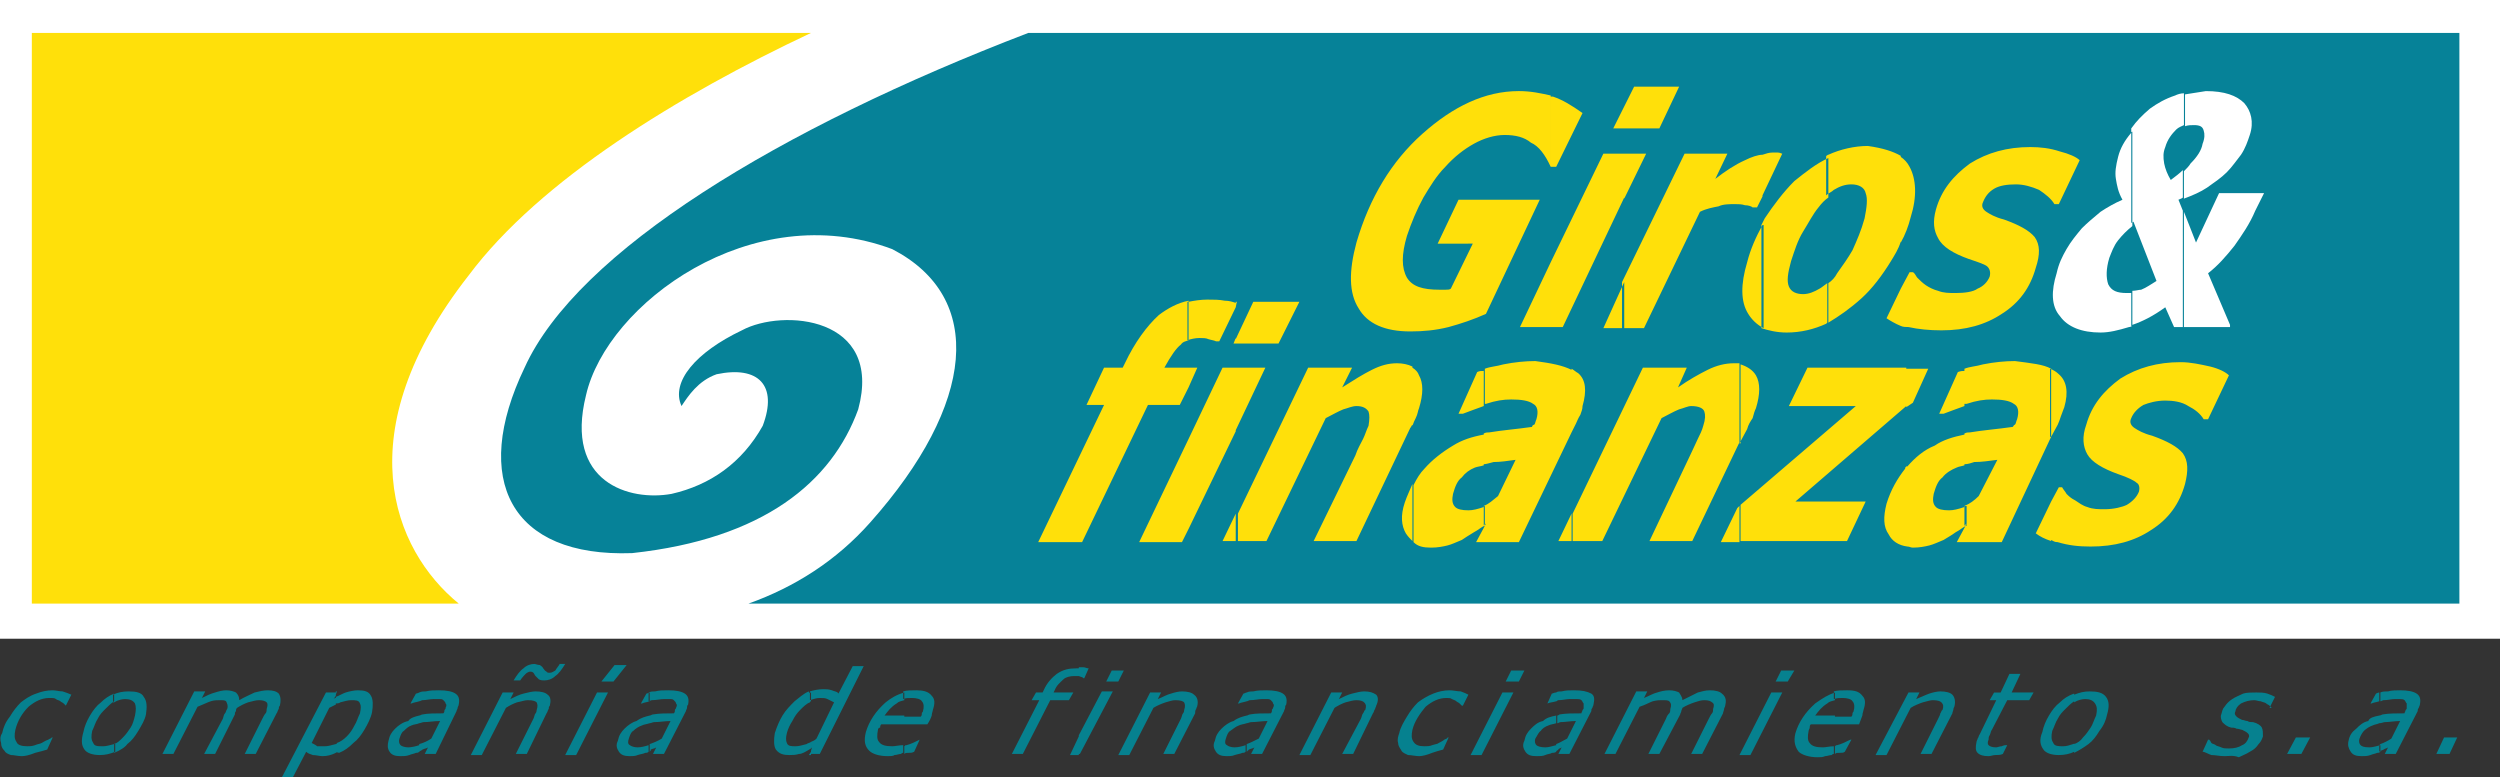 <?xml version="1.0" encoding="utf-8"?>
<!-- Generator: Adobe Illustrator 26.0.1, SVG Export Plug-In . SVG Version: 6.00 Build 0)  -->
<svg version="1.1" id="Capa_1" xmlns="http://www.w3.org/2000/svg" xmlns:xlink="http://www.w3.org/1999/xlink" x="0px" y="0px"
	 viewBox="0 0 227.8 70.8" style="enable-background:new 0 0 227.8 70.8;" xml:space="preserve">
<rect x="0" y="0" width="227.8" height="70.8" fill="#333333" stroke="none"/>
<style type="text/css">
	.st0{fill-rule:evenodd;clip-rule:evenodd;fill:#FFFFFF;}
	.st1{fill-rule:evenodd;clip-rule:evenodd;fill:#068298;}
	.st2{fill-rule:evenodd;clip-rule:evenodd;fill:#FFE00A;}
	.st3{fill-rule:evenodd;clip-rule:evenodd;fill:#06818F;}
</style>
<g>
	<rect class="st0" width="227.8" height="58.2"/>
	<path class="st1" d="M93.7,3h130.4v52H68.2c4.2-1.5,8-3.9,11.1-7.4c9.6-10.8,10.5-20.5,2-24.9c-12.8-4.8-26,5-27.9,13.3
		c-2,8,4,9.7,7.8,9c3.5-0.8,6.4-2.8,8.3-6.2c1.4-3.7-0.4-5.5-4.2-4.7c-1.7,0.6-2.6,2-3.2,2.9c-1-2.2,1.3-4.9,5.5-6.9
		c3.7-2,12.9-1.3,10.6,7.2c-2.4,6.6-8.6,11.8-20.6,13.1c-11.1,0.4-14.7-6.7-9.8-16.9C52.6,22.9,71,11.7,93.7,3"/>
	<path class="st2" d="M173.2,29.7v-3.4l0.8-1.5h0.3c0.2,0.1,0.3,0.4,0.4,0.5c0.2,0.2,0.5,0.5,0.8,0.7c0.3,0.2,0.7,0.4,1.1,0.5
		c0.5,0.2,1,0.2,1.6,0.2c0.8,0,1.6-0.1,2-0.4c0.5-0.2,0.9-0.6,1.1-1.1c0.1-0.4,0-0.7-0.2-0.9c-0.2-0.2-0.8-0.4-1.7-0.7
		c-1.4-0.5-2.4-1.1-2.8-1.9c-0.4-0.7-0.5-1.5-0.2-2.6c0.5-1.8,1.6-3.1,3.1-4.2c1.6-1,3.4-1.5,5.5-1.5c0.9,0,1.8,0.1,2.7,0.4
		c0.8,0.2,1.5,0.5,1.8,0.8l-1.9,4h-0.4c-0.3-0.5-0.8-0.9-1.4-1.3c-0.7-0.3-1.4-0.5-2.1-0.5c-0.8,0-1.5,0.1-2,0.4
		c-0.5,0.3-0.8,0.7-1,1.2c-0.2,0.4,0,0.7,0.3,0.9c0.3,0.2,0.8,0.5,1.6,0.7c1.4,0.5,2.3,1,2.8,1.6c0.5,0.7,0.5,1.6,0.1,2.8
		c-0.5,1.8-1.5,3.2-3.1,4.2c-1.5,1-3.3,1.5-5.5,1.5c-1.1,0-2.1-0.1-3-0.3C173.7,29.8,173.4,29.8,173.2,29.7 M173.2,22.1
		c0.4-0.7,0.7-1.5,0.9-2.3c0.6-1.9,0.5-3.5-0.1-4.6c-0.2-0.4-0.5-0.7-0.8-0.9V22.1z M173.2,14.2v7.8c-0.2,0.7-0.6,1.3-0.9,1.8
		c-0.8,1.3-1.7,2.5-2.7,3.4c-1,0.9-2,1.6-3,2.2v-3.6c0.3-0.2,0.6-0.5,0.8-0.9c0.5-0.7,1-1.4,1.4-2.1c0.4-0.9,0.8-1.8,1.1-2.9
		c0.2-1,0.3-1.8,0.1-2.3c-0.1-0.5-0.6-0.8-1.3-0.8c-0.6,0-1.1,0.2-1.6,0.5c-0.2,0.2-0.5,0.3-0.7,0.5v-3.6c0.1,0,0.1-0.1,0.2-0.1
		c1.1-0.5,2.4-0.8,3.6-0.8C171.6,13.5,172.5,13.8,173.2,14.2 M173.2,26.3l-1.3,2.7c0.3,0.2,0.8,0.5,1.3,0.7V26.3z M166.6,14.4V18
		c-0.3,0.2-0.6,0.5-0.9,0.9c-0.5,0.6-0.9,1.4-1.4,2.2c-0.5,0.8-0.8,1.8-1.1,2.7c-0.3,1.1-0.4,1.8-0.2,2.3c0.2,0.5,0.7,0.7,1.3,0.7
		c0.5,0,1-0.2,1.5-0.5c0.2-0.1,0.4-0.3,0.7-0.5v3.6c0,0-0.1,0.1-0.1,0.1c-1.1,0.5-2.3,0.8-3.6,0.8c-0.9,0-1.7-0.2-2.3-0.4v-9.4
		c0.1-0.2,0.2-0.4,0.3-0.6c0.8-1.2,1.7-2.4,2.7-3.4C164.5,15.7,165.5,14.9,166.6,14.4 M160.6,17.8l1.8-3.8c-0.1,0-0.2-0.1-0.4-0.1
		h-0.5c-0.3,0-0.6,0.1-0.9,0.2V17.8z M160.6,14.1v3.8l-0.5,1h-0.4c-0.1-0.1-0.4-0.2-0.7-0.2c-0.3-0.1-0.6-0.1-0.9-0.1
		c-0.5,0-1.1,0-1.5,0.2c-0.5,0.1-1.1,0.2-1.7,0.5l-5.1,10.6h-2v-4.2l5.7-11.7h3.9l-1.1,2.3c0.9-0.7,1.8-1.3,2.7-1.7
		C159.6,14.3,160.2,14.1,160.6,14.1 M160.6,20.5c-0.6,1.1-1.1,2.2-1.4,3.4c-0.6,2-0.6,3.6,0.1,4.7c0.3,0.5,0.8,1,1.4,1.3V20.5z
		 M148,18.1l2-4.1h-2V18.1z M148,11.7v-2l0.9-1.8h4.1l-1.8,3.8H148z M141.3,8.8h0.2c0.9,0.3,1.7,0.8,2.7,1.5l-2.4,4.9h-0.5V8.8z
		 M148,9.7v2H147L148,9.7z M148,14h-1.9l-4.8,9.9v5.9h1.1l5.6-11.8V14z M148,25.7v4.2h-1.9L148,25.7z M128.5,30.2
		c-2.3,0-3.9-0.7-4.7-2.1c-0.9-1.4-0.9-3.4-0.2-6c1.2-4.1,3.2-7.4,6-9.9c2.8-2.5,5.7-3.9,8.8-3.9c1.1,0,2,0.2,2.9,0.4v6.5
		c-0.5-1.1-1.1-1.9-1.8-2.2c-0.6-0.5-1.4-0.7-2.4-0.7c-0.9,0-1.9,0.3-2.8,0.8c-0.9,0.5-1.8,1.2-2.6,2.1c-0.8,0.8-1.4,1.8-2,2.8
		c-0.6,1.1-1.1,2.3-1.5,3.5c-0.5,1.7-0.5,2.9,0,3.8c0.5,0.8,1.4,1.1,3,1.1h0.5c0.2,0,0.4,0,0.5-0.1l2-4.1H131l1.9-4h7.4l-4.9,10.4
		c-1.1,0.5-2.3,0.9-3.4,1.2C130.8,30.1,129.7,30.2,128.5,30.2 M141.3,23.9l-2.8,5.9h2.8V23.9z"/>
	<path class="st0" d="M203.2,29.8h-4.2V19.3l1.1,2.8l2.1-4.5h4.1l-0.8,1.6c-0.5,1.2-1.2,2.2-1.9,3.2c-0.8,1-1.5,1.8-2.4,2.5l2,4.7
		L203.2,29.8z M199.1,8.6v2.9c0.3-0.1,0.5-0.1,0.8-0.1c0.5,0,0.8,0.1,0.9,0.5c0.1,0.3,0.1,0.7-0.1,1.2c-0.1,0.6-0.5,1.2-1.1,1.8
		c-0.1,0.2-0.4,0.5-0.6,0.7v2.5c0.8-0.3,1.5-0.6,2.1-1c0.7-0.5,1.3-0.9,1.8-1.4c0.5-0.5,0.9-1.1,1.3-1.6c0.4-0.6,0.6-1.2,0.8-1.8
		c0.4-1.2,0.1-2.2-0.5-2.9c-0.7-0.7-1.8-1.1-3.5-1.1C200.4,8.4,199.7,8.5,199.1,8.6 M199.1,29.8h-1l-0.8-1.8c-1.1,0.8-2.1,1.3-3,1.6
		v-3.1c0.3,0,0.6-0.1,0.8-0.1c0.5-0.2,0.9-0.5,1.4-0.8l-2.1-5.4c-0.1,0.1-0.2,0.1-0.2,0.1v-8.6c0.5-0.7,1-1.2,1.7-1.8
		c0.7-0.5,1.4-0.9,2.3-1.2c0.2-0.1,0.5-0.2,0.8-0.2v2.9c-0.2,0.1-0.5,0.2-0.7,0.4c-0.4,0.4-0.8,0.9-1,1.6c-0.2,0.5-0.2,0.9-0.1,1.5
		c0.1,0.5,0.3,1,0.6,1.5c0.4-0.3,0.8-0.6,1.1-0.9v2.5c-0.1,0.1-0.2,0.1-0.4,0.2l0.4,1V29.8z M194.3,29.7c-0.1,0-0.1,0.1-0.3,0.1
		c-1,0.3-1.8,0.5-2.6,0.5c-1.7,0-3-0.5-3.7-1.5c-0.8-0.9-0.8-2.3-0.3-3.9c0.2-0.9,0.5-1.5,0.9-2.2c0.4-0.7,0.9-1.3,1.4-1.9
		c0.5-0.5,1.1-1,1.7-1.5c0.6-0.4,1.3-0.8,2-1.1c-0.4-0.7-0.5-1.3-0.6-1.9c-0.1-0.6,0-1.2,0.2-2c0.2-0.8,0.6-1.5,1.2-2.2
		c0,0,0-0.1,0.1-0.1v8.6c-0.5,0.4-0.9,0.8-1.3,1.3c-0.4,0.5-0.6,1.1-0.8,1.6c-0.3,1-0.3,1.8-0.1,2.4c0.3,0.6,0.8,0.8,1.7,0.8h0.4
		V29.7z"/>
	<path class="st2" d="M186.9,49.2v-3.5l0.7-1.3h0.3c0.1,0.2,0.3,0.4,0.4,0.6c0.2,0.2,0.4,0.4,0.8,0.6c0.3,0.2,0.7,0.5,1.1,0.6
		c0.5,0.2,1,0.2,1.6,0.2c0.8,0,1.6-0.2,2-0.4c0.5-0.3,0.9-0.7,1.1-1.2c0.1-0.4,0-0.7-0.2-0.8c-0.2-0.2-0.8-0.5-1.7-0.8
		c-1.4-0.5-2.4-1.1-2.8-1.8c-0.4-0.7-0.5-1.6-0.1-2.7c0.5-1.8,1.6-3.1,3.1-4.2c1.6-1,3.4-1.5,5.5-1.5c0.9,0,1.8,0.2,2.7,0.4
		c0.8,0.2,1.4,0.5,1.7,0.8l-1.9,4h-0.4c-0.3-0.5-0.8-0.9-1.4-1.2c-0.6-0.4-1.4-0.5-2.1-0.5c-0.8,0-1.5,0.2-2,0.4
		c-0.5,0.3-0.9,0.7-1.1,1.2c-0.2,0.4,0,0.7,0.3,0.9c0.3,0.2,0.8,0.5,1.6,0.7c1.4,0.5,2.3,1,2.8,1.6c0.5,0.7,0.5,1.6,0.2,2.8
		c-0.5,1.8-1.5,3.2-3.1,4.2c-1.5,1-3.3,1.5-5.5,1.5c-1.1,0-2-0.1-3-0.4C187.2,49.4,187.1,49.3,186.9,49.2 M186.9,39.8l0.6-1.1
		c0.1-0.2,0.2-0.5,0.3-0.8c0.1-0.3,0.2-0.5,0.3-0.8c0.4-1.4,0.2-2.4-0.5-3c-0.2-0.2-0.5-0.4-0.8-0.5V39.8z M186.9,33.6v6.2l-4.5,9.6
		H179v-1.3l0.2-0.4c-0.1,0.1-0.1,0.1-0.2,0.2v-1.8c0.5-0.2,0.9-0.5,1.3-0.9l1.7-3.3c-0.8,0.1-1.4,0.2-2.1,0.2
		c-0.3,0.1-0.6,0.2-0.9,0.2v-2.8c0.2-0.1,0.3-0.1,0.5-0.1c1.2-0.2,2.5-0.3,3.9-0.5c0.1-0.1,0.1-0.2,0.2-0.2c0.1-0.1,0.1-0.3,0.2-0.5
		c0.2-0.7,0.1-1.2-0.3-1.4c-0.4-0.3-1.1-0.4-2-0.4c-0.7,0-1.4,0.1-2.3,0.4H179v-3.2c0.5-0.2,1-0.2,1.7-0.4c1-0.2,2-0.3,2.9-0.3
		C185.1,33.1,186.2,33.2,186.9,33.6 M186.9,45.7l-1.4,2.9c0.4,0.3,0.8,0.5,1.4,0.7V45.7z M179,33.8v3.2c-0.8,0.3-1.4,0.5-1.9,0.7
		h-0.4l1.7-3.8C178.7,33.8,178.8,33.8,179,33.8 M179,39.6v2.8c-0.3,0.1-0.5,0.1-0.7,0.2c-0.5,0.2-1,0.5-1.3,0.9
		c-0.4,0.3-0.6,0.8-0.8,1.5c-0.1,0.5-0.1,0.9,0.2,1.2c0.2,0.2,0.6,0.3,1.2,0.3c0.4,0,0.8-0.1,1.4-0.3c0-0.1,0.1-0.1,0.2-0.1v1.8
		c-0.3,0.1-0.6,0.4-1,0.6c-0.4,0.3-0.8,0.5-1.1,0.7c-0.5,0.2-0.9,0.4-1.3,0.5c-0.4,0.1-0.9,0.2-1.5,0.2c-0.2,0-0.3-0.1-0.5-0.1v-7.3
		c0.7-0.8,1.5-1.5,2.5-1.9C177,40.1,178,39.8,179,39.6 M179,48.1l-0.7,1.3h0.7V48.1z M173.7,37.1v-3.5h2l-1.4,3.1L173.7,37.1z
		 M173.7,33.5v3.5l-10.1,8.7h6.4l-1.7,3.6h-9.7v-3.3l10.5-9H163l1.7-3.5H173.7z M173.7,42.5c-0.1,0.1-0.1,0.1-0.1,0.2
		c-0.7,0.9-1.3,1.9-1.7,3.2c-0.3,1.2-0.3,2.1,0.2,2.8c0.3,0.6,0.9,1,1.7,1.1V42.5z M158.5,40.4l0.7-1.3c0.1-0.4,0.3-0.7,0.5-1
		c0.1-0.4,0.2-0.7,0.3-0.9c0.4-1.3,0.4-2.3,0-3c-0.3-0.5-0.8-0.8-1.4-1V40.4z M158.5,33.1v7.2l-4.3,9h-3.9l3.7-7.8
		c0.3-0.6,0.5-1.1,0.7-1.5c0.2-0.4,0.4-0.8,0.5-1.2c0.2-0.6,0.2-1,0.1-1.3c-0.1-0.3-0.5-0.5-1.2-0.5c-0.3,0-0.7,0.2-1.1,0.3
		c-0.5,0.2-1,0.5-1.6,0.8l-5.4,11.2h-2.7v-2.5l6.4-13.3h4l-0.8,1.8c1-0.7,1.9-1.2,2.7-1.6c0.8-0.4,1.6-0.6,2.4-0.6
		C158,33.1,158.3,33.1,158.5,33.1 M158.5,46.1l-0.2,0.2l-1.5,3.1h1.7V46.1z M143.2,39.4l0.4-0.8c0.1-0.2,0.2-0.5,0.4-0.8
		c0.1-0.3,0.2-0.5,0.2-0.8c0.4-1.4,0.3-2.4-0.4-3c-0.2-0.1-0.4-0.3-0.6-0.4V39.4z M143.2,33.7v5.7l-4.8,10h-3.2v-1.3l0.2-0.4
		c-0.1,0.1-0.2,0.1-0.2,0.2v-1.8c0.5-0.2,0.8-0.5,1.3-0.9l1.6-3.3c-0.7,0.1-1.4,0.2-2,0.2c-0.4,0.1-0.7,0.2-0.9,0.2v-2.8
		c0.2-0.1,0.3-0.1,0.5-0.1c1.2-0.2,2.5-0.3,3.9-0.5c0-0.1,0.1-0.2,0.2-0.2c0.1-0.1,0.1-0.3,0.2-0.5c0.2-0.7,0.1-1.2-0.3-1.4
		c-0.4-0.3-1.1-0.4-2-0.4c-0.7,0-1.4,0.1-2.3,0.4h-0.1v-3.2c0.5-0.2,1-0.2,1.7-0.4c1-0.2,2-0.3,2.9-0.3
		C141.4,33.1,142.4,33.3,143.2,33.7 M143.2,46.8l-1.2,2.5h1.2V46.8z M135.2,33.8v3.2c-0.8,0.3-1.4,0.5-1.9,0.7h-0.4l1.7-3.8
		C134.8,33.8,135,33.8,135.2,33.8 M135.2,39.6v2.8c-0.3,0.1-0.5,0.1-0.8,0.2c-0.5,0.2-0.9,0.5-1.2,0.9c-0.4,0.3-0.6,0.8-0.8,1.5
		c-0.1,0.5-0.1,0.9,0.2,1.2c0.2,0.2,0.6,0.3,1.2,0.3c0.4,0,0.8-0.1,1.4-0.3c0-0.1,0.1-0.1,0.1-0.1v1.8c-0.3,0.1-0.6,0.4-1,0.6
		c-0.5,0.3-0.8,0.5-1.1,0.7c-0.5,0.2-0.9,0.4-1.3,0.5c-0.4,0.1-0.9,0.2-1.5,0.2c-0.7,0-1.2-0.1-1.6-0.5v-5.2c0.3-0.6,0.6-1.1,1-1.5
		c0.7-0.8,1.6-1.5,2.6-2.1C133.2,40.1,134.1,39.8,135.2,39.6 M135.2,48.1l-0.7,1.3h0.7V48.1z M128.7,38.8v-5.3
		c0.3,0.2,0.5,0.4,0.6,0.7c0.4,0.7,0.4,1.7,0,3c-0.1,0.2-0.1,0.5-0.3,0.9C128.9,38.3,128.8,38.5,128.7,38.8 M112.6,27.5h0.1
		l-0.1,0.5V27.5z M128.7,33.4v5.3c-0.1,0.1-0.1,0.2-0.2,0.3l-4.9,10.3h-3.9l3.8-7.8c0.2-0.6,0.5-1.1,0.7-1.5
		c0.2-0.4,0.3-0.8,0.5-1.2c0.1-0.6,0.1-1,0-1.3c-0.2-0.3-0.5-0.5-1.1-0.5c-0.4,0-0.8,0.2-1.2,0.3c-0.5,0.2-1,0.5-1.6,0.8l-5.4,11.2
		h-2.6v-2.5l6.4-13.3h4l-0.9,1.8c1.1-0.7,1.9-1.2,2.7-1.6c0.8-0.4,1.5-0.6,2.3-0.6C127.8,33.1,128.3,33.2,128.7,33.4 M128.7,44.1
		c-0.2,0.5-0.5,1.1-0.7,1.7c-0.4,1.2-0.3,2.1,0.1,2.8c0.2,0.3,0.4,0.5,0.6,0.7V44.1z M112.6,39.2l2.7-5.7h-2.7V39.2z M112.6,31.3
		h3.9l1.9-3.8h-4.2l-1.6,3.4V31.3z M108.3,33.5h0.8l-0.8,1.8V33.5z M108.3,27.5c0.5-0.1,1.1-0.2,1.7-0.2c0.6,0,1.1,0,1.6,0.1
		c0.4,0,0.7,0.1,1,0.2V28l-1.5,3.1h-0.3c-0.2-0.1-0.4-0.1-0.7-0.2c-0.2-0.1-0.5-0.1-0.8-0.1c-0.4,0-0.8,0.1-1.1,0.2V27.5z
		 M112.6,30.8l-0.2,0.5h0.2V30.8z M112.6,33.5h-1.2l-3.1,6.5v8.2l4.3-8.9V33.5z M112.6,46.8v2.5h-1.2L112.6,46.8z M106.1,33.5h2.2
		v1.8l-0.8,1.6h-2.9l-6,12.5h-4l6-12.5H99l1.6-3.4h1.7l0.2-0.4c0.9-1.9,2-3.4,3.1-4.4c0.8-0.6,1.7-1.1,2.7-1.3V31
		c-0.2,0.1-0.5,0.1-0.7,0.4C107.2,31.7,106.7,32.4,106.1,33.5L106.1,33.5z M108.3,40l-4.5,9.4h3.9l0.6-1.2V40z"/>
	<path class="st2" d="M2.9,3h71C61.8,8.7,49.2,16.4,42.7,25.1C31.5,39.4,35.8,50.1,41.8,55H2.9V3z"/>
	<path class="st3" d="M189,68.6v-0.8c0.3-0.1,0.6-0.3,0.8-0.6c0.3-0.3,0.5-0.6,0.7-0.9c0.2-0.3,0.3-0.7,0.5-1.1
		c0.1-0.5,0.1-0.8-0.1-1.1c-0.2-0.3-0.5-0.4-0.9-0.4c-0.3,0-0.7,0.1-1,0.3H189v-0.7c0.5-0.2,0.9-0.3,1.4-0.3c0.7,0,1.2,0.1,1.5,0.5
		c0.3,0.4,0.3,0.9,0.1,1.6c-0.1,0.5-0.3,1-0.7,1.5c-0.3,0.5-0.6,0.9-1,1.2C189.9,68.1,189.4,68.4,189,68.6L189,68.6z M189,63.2v0.7
		c-0.3,0.2-0.5,0.4-0.8,0.7c-0.3,0.3-0.5,0.5-0.7,0.9c-0.2,0.3-0.3,0.7-0.5,1.1c-0.1,0.5-0.1,0.8,0.1,1.1c0.1,0.3,0.5,0.3,0.9,0.3
		c0.3,0,0.6-0.1,0.9-0.2c0,0,0.1,0,0.1-0.1v0.8c-0.4,0.2-0.9,0.3-1.4,0.3c-0.7,0-1.2-0.2-1.4-0.5c-0.3-0.4-0.4-0.9-0.1-1.6
		c0.1-0.5,0.3-1,0.6-1.5c0.3-0.5,0.6-0.9,1-1.2C188,63.7,188.4,63.4,189,63.2L189,63.2z M167.2,68.7v-0.7c0.1-0.1,0.1-0.1,0.2-0.1
		c0.4-0.1,0.8-0.3,1.2-0.5h0.1l-0.6,1.1c-0.1,0.1-0.3,0.1-0.5,0.1C167.4,68.6,167.3,68.6,167.2,68.7 M167.2,66v-0.7h1.5
		c0.1-0.1,0.1-0.2,0.1-0.3c0-0.1,0.1-0.1,0.1-0.2c0.1-0.3,0.1-0.7-0.1-0.9c-0.1-0.2-0.5-0.3-0.9-0.3c-0.3,0-0.5,0-0.8,0.1v-0.7
		c0.3-0.1,0.8-0.1,1.2-0.1c0.7,0,1.1,0.1,1.4,0.5c0.3,0.3,0.3,0.7,0.1,1.3c0,0.1-0.1,0.3-0.1,0.5c-0.1,0.3-0.2,0.5-0.3,0.8H167.2z
		 M178.1,64.3c0,0.1-0.1,0.2-0.1,0.3c0,0.1-0.1,0.3-0.1,0.4l-1.9,3.7h-1l1.6-3.2c0.1-0.2,0.2-0.4,0.2-0.5c0.1-0.1,0.1-0.3,0.2-0.3
		c0.1-0.3,0.1-0.5-0.1-0.7c-0.1-0.1-0.3-0.2-0.8-0.2c-0.2,0-0.5,0.1-0.9,0.2c-0.3,0.1-0.8,0.3-1.1,0.5l-2.2,4.3h-1l3-5.7h1l-0.3,0.6
		c0.5-0.2,0.9-0.4,1.2-0.5c0.3-0.1,0.7-0.2,1-0.2c0.5,0,0.9,0.1,1.1,0.3C178.1,63.5,178.2,63.9,178.1,64.3 M185.3,63.1l-0.4,0.7h-2
		l-1.4,2.7c-0.1,0.1-0.1,0.3-0.2,0.5c-0.1,0.1-0.1,0.3-0.1,0.4c-0.1,0.2-0.1,0.4,0,0.5c0.1,0.1,0.3,0.2,0.7,0.2
		c0.1,0,0.3-0.1,0.5-0.1c0.2-0.1,0.3-0.1,0.4-0.1h0.1l-0.4,0.8c-0.2,0.1-0.5,0.1-0.7,0.1c-0.2,0-0.4,0.1-0.6,0.1
		c-0.5,0-0.8-0.1-1-0.3c-0.2-0.2-0.2-0.5-0.1-1c0-0.1,0.1-0.2,0.1-0.3c0.1-0.1,0.1-0.3,0.2-0.4l1.5-3.1h-0.6l0.4-0.7h0.6l0.8-1.7h1
		l-0.8,1.7H185.3z M167.2,63.1v0.7c-0.3,0.1-0.5,0.1-0.7,0.3c-0.5,0.3-0.8,0.7-1.1,1.1h1.8V66H165c-0.1,0.1-0.1,0.2-0.1,0.3
		c0,0.1-0.1,0.2-0.1,0.3c-0.1,0.5-0.1,0.9,0.1,1.1c0.2,0.3,0.6,0.4,1.2,0.4c0.3,0,0.6-0.1,1-0.1v0.7c-0.1,0-0.1,0-0.2,0.1
		c-0.2,0-0.4,0.1-0.6,0.1c-0.2,0.1-0.4,0.1-0.7,0.1c-0.7,0-1.4-0.2-1.7-0.5c-0.3-0.4-0.5-0.9-0.3-1.7c0.3-1,0.9-1.9,1.8-2.7
		C166.1,63.6,166.6,63.3,167.2,63.1 M141.8,68.5v-0.6v-0.1c0.3-0.1,0.6-0.3,1-0.5l0.8-1.6c-0.5,0-1,0.1-1.4,0.1
		c-0.1,0-0.2,0.1-0.3,0.1v-0.7c0.1,0,0.2-0.1,0.2-0.1c0.6-0.1,1.2-0.1,2-0.1c0-0.1,0.1-0.2,0.1-0.3c0.1-0.1,0.1-0.1,0.1-0.2v-0.4
		c-0.1-0.1-0.1-0.2-0.2-0.3c-0.1-0.1-0.3-0.1-0.4-0.1H143c-0.3,0-0.6,0.1-1,0.1c-0.1,0-0.1,0.1-0.2,0.1v-0.8
		c0.1-0.1,0.3-0.1,0.5-0.1c0.4-0.1,0.7-0.1,1.1-0.1c0.8,0,1.2,0.1,1.6,0.3c0.3,0.2,0.3,0.5,0.2,1c0,0.1-0.1,0.2-0.1,0.3
		c-0.1,0.1-0.1,0.2-0.1,0.3l-2,3.9h-1l0.3-0.6c-0.1,0.1-0.3,0.1-0.3,0.2C141.9,68.4,141.8,68.4,141.8,68.5 M157.2,64.3
		c0,0.1-0.1,0.2-0.1,0.3c0,0.1-0.1,0.3-0.1,0.4l-1.9,3.7h-1l1.6-3.2c0.1-0.2,0.2-0.4,0.3-0.5c0.1-0.1,0.1-0.3,0.1-0.4
		c0.1-0.3,0.1-0.5-0.1-0.6c-0.1-0.1-0.3-0.2-0.7-0.2c-0.3,0-0.6,0.1-0.9,0.2c-0.3,0.1-0.8,0.3-1.1,0.5c0,0.1-0.1,0.2-0.1,0.3
		c0,0.1-0.1,0.2-0.1,0.3l-1.9,3.6h-1l1.6-3.2c0.1-0.3,0.2-0.4,0.3-0.5c0.1-0.1,0.1-0.3,0.1-0.4c0.1-0.3,0.1-0.5-0.1-0.7
		c-0.1-0.1-0.3-0.1-0.7-0.1c-0.2,0-0.4,0-0.8,0.1c-0.3,0.1-0.6,0.3-1.2,0.5l-2.2,4.3h-1l2.9-5.7h1l-0.3,0.6c0.5-0.2,0.8-0.4,1.2-0.5
		c0.3-0.1,0.7-0.2,1.1-0.2c0.4,0,0.7,0.1,0.9,0.2c0.1,0.2,0.3,0.4,0.3,0.7c0.6-0.3,1-0.5,1.4-0.7c0.4-0.1,0.7-0.2,1.1-0.2
		c0.5,0,0.9,0.1,1.1,0.3C157.3,63.5,157.3,63.9,157.2,64.3 M163.5,61.1l-0.6,1h-1.1l0.5-1H163.5z M162.4,63.1l-2.9,5.7h-1l2.9-5.7
		H162.4z M141.8,63.1v0.8c-0.3,0.1-0.6,0.1-0.8,0.2l0.4-0.9C141.5,63.2,141.6,63.1,141.8,63.1 M141.8,65.2v0.7
		c-0.3,0.1-0.5,0.1-0.7,0.2c-0.3,0.1-0.6,0.3-0.7,0.5c-0.2,0.1-0.3,0.4-0.5,0.7c-0.1,0.3,0,0.5,0.1,0.6c0.1,0.1,0.4,0.2,0.8,0.2
		c0.3,0,0.6-0.1,1-0.2v0.6c-0.1,0.1-0.3,0.1-0.4,0.1c-0.1,0.1-0.4,0.1-0.6,0.2c-0.2,0.1-0.5,0.1-0.8,0.1c-0.5,0-0.8-0.1-1-0.4
		c-0.2-0.3-0.3-0.6-0.1-1c0.1-0.5,0.3-0.8,0.6-1.1c0.3-0.3,0.6-0.6,1.1-0.7C140.9,65.4,141.3,65.3,141.8,65.2 M113.6,68.5v-0.6v-0.1
		c0.3-0.1,0.7-0.3,1.1-0.5l0.8-1.6c-0.5,0-1,0.1-1.5,0.1c-0.1,0-0.3,0.1-0.4,0.1v-0.7c0.1,0,0.2-0.1,0.3-0.1
		c0.5-0.1,1.2-0.1,1.9-0.1c0.1-0.1,0.1-0.2,0.1-0.3c0-0.1,0.1-0.1,0.1-0.2c0.1-0.2,0.1-0.3,0-0.4c0-0.1-0.1-0.2-0.2-0.3
		c-0.1-0.1-0.2-0.1-0.4-0.1H115c-0.3,0-0.7,0.1-1.1,0.1c-0.1,0-0.2,0.1-0.3,0.1v-0.8c0.2-0.1,0.4-0.1,0.6-0.1
		c0.4-0.1,0.8-0.1,1.2-0.1c0.7,0,1.2,0.1,1.5,0.3c0.3,0.2,0.4,0.5,0.3,1c-0.1,0.1-0.1,0.2-0.1,0.3c0,0.1-0.1,0.2-0.1,0.3l-2,3.9h-1
		l0.3-0.6c-0.1,0.1-0.3,0.1-0.5,0.2C113.7,68.4,113.7,68.4,113.6,68.5 M125.4,64.3c0,0.1-0.1,0.2-0.1,0.3c-0.1,0.1-0.1,0.3-0.2,0.4
		l-1.8,3.7h-1l1.7-3.2c0.1-0.2,0.1-0.4,0.2-0.5c0.1-0.1,0.1-0.3,0.2-0.3c0.1-0.3,0.1-0.5-0.1-0.7c-0.1-0.1-0.3-0.2-0.7-0.2
		c-0.3,0-0.6,0.1-1,0.2c-0.3,0.1-0.7,0.3-1,0.5l-2.2,4.3h-1l2.9-5.7h1l-0.3,0.6c0.4-0.2,0.8-0.4,1.2-0.5c0.4-0.1,0.8-0.2,1.1-0.2
		c0.5,0,0.8,0.1,1.1,0.3C125.6,63.5,125.6,63.9,125.4,64.3 M129.3,68.9c-0.3,0-0.7-0.1-1-0.1c-0.2-0.1-0.5-0.2-0.6-0.4
		c-0.1-0.2-0.3-0.4-0.3-0.7c-0.1-0.3,0-0.6,0.1-0.9c0.1-0.5,0.4-1,0.7-1.5c0.3-0.5,0.6-0.9,1-1.3c0.4-0.3,0.9-0.6,1.4-0.8
		c0.5-0.2,1-0.3,1.5-0.3c0.3,0,0.7,0.1,1,0.1c0.3,0.1,0.5,0.2,0.7,0.3l-0.5,1h-0.1c-0.1-0.1-0.1-0.1-0.2-0.2
		c-0.1-0.1-0.2-0.1-0.3-0.2c-0.1-0.1-0.2-0.1-0.4-0.2c-0.1-0.1-0.3-0.1-0.5-0.1c-0.7,0-1.3,0.3-1.9,0.8c-0.5,0.6-1,1.3-1.2,2.1
		c-0.1,0.5-0.1,0.8,0.1,1.1c0.2,0.3,0.5,0.4,1,0.4c0.2,0,0.5,0,0.7-0.1c0.3-0.1,0.5-0.1,0.6-0.2c0.2-0.1,0.4-0.2,0.5-0.3
		c0.2-0.1,0.3-0.1,0.3-0.2h0.1l-0.5,1.1c-0.4,0.1-0.7,0.2-1,0.3C130,68.8,129.6,68.9,129.3,68.9 M138.9,61.1l-0.5,1h-1.2l0.5-1
		H138.9z M137.9,63.1l-2.9,5.7h-1l2.9-5.7H137.9z M113.6,63.1v0.8c-0.3,0.1-0.5,0.1-0.7,0.2h-0.1l0.5-0.9
		C113.4,63.2,113.5,63.1,113.6,63.1 M113.6,65.2v0.7c-0.3,0.1-0.5,0.1-0.7,0.2c-0.3,0.1-0.5,0.3-0.8,0.5c-0.2,0.1-0.3,0.4-0.4,0.7
		c-0.1,0.3-0.1,0.5,0.1,0.6c0.1,0.1,0.4,0.2,0.7,0.2c0.3,0,0.7-0.1,1-0.2v0.6c-0.1,0.1-0.2,0.1-0.3,0.1c-0.2,0.1-0.4,0.1-0.7,0.2
		c-0.2,0.1-0.5,0.1-0.7,0.1c-0.5,0-0.8-0.1-1-0.4c-0.2-0.3-0.3-0.6-0.1-1c0.1-0.5,0.3-0.8,0.6-1.1c0.3-0.3,0.7-0.6,1.1-0.7
		C112.8,65.4,113.2,65.3,113.6,65.2 M98.3,68.7v-1.7l2.1-4h1l-3,5.7H98.3z M98.3,61.6v-0.8h0.4c0.2,0,0.3,0.1,0.5,0.1l-0.4,0.9h-0.1
		C98.7,61.7,98.5,61.7,98.3,61.6L98.3,61.6z M102.4,61.1l-0.5,1h-1.1l0.5-1H102.4z M109.1,64.3c0,0.1-0.1,0.2-0.1,0.3
		c-0.1,0.1-0.1,0.3-0.1,0.4l-1.9,3.7h-1l1.6-3.2c0.1-0.2,0.1-0.4,0.2-0.5c0.1-0.1,0.1-0.3,0.1-0.3c0.1-0.3,0.1-0.5,0-0.7
		c-0.1-0.1-0.3-0.2-0.8-0.2c-0.3,0-0.5,0.1-0.9,0.2c-0.3,0.1-0.8,0.3-1.1,0.5l-2.2,4.3h-1l2.9-5.7h1l-0.3,0.6
		c0.5-0.2,0.8-0.4,1.2-0.5c0.3-0.1,0.7-0.2,1-0.2c0.5,0,0.9,0.1,1.1,0.3C109.1,63.5,109.2,63.9,109.1,64.3 M98.3,60.8v0.8h-0.4
		c-0.4,0-0.8,0.1-1,0.3c-0.3,0.3-0.6,0.5-0.8,1L96,63.1h1.8l-0.4,0.7h-1.7l-2.5,4.9h-1l2.5-4.9H94l0.4-0.7H95l0.1-0.2
		c0.3-0.7,0.8-1.2,1.2-1.5c0.6-0.4,1.1-0.5,1.8-0.5H98.3z M98.3,67.1l-0.8,1.7h0.8V67.1z M82.4,68.7v-0.7c0.1-0.1,0.1-0.1,0.2-0.1
		c0.4-0.1,0.8-0.3,1.2-0.5l-0.5,1.1c-0.2,0.1-0.3,0.1-0.5,0.1C82.6,68.6,82.5,68.6,82.4,68.7 M82.4,66v-0.7h1.5
		c0.1-0.1,0.1-0.2,0.1-0.3c0-0.1,0.1-0.1,0.1-0.2c0.1-0.3,0.1-0.7-0.1-0.9c-0.1-0.2-0.5-0.3-0.9-0.3c-0.3,0-0.6,0-0.8,0.1v-0.7
		c0.3-0.1,0.8-0.1,1.2-0.1c0.6,0,1.1,0.1,1.4,0.5c0.3,0.3,0.3,0.7,0.1,1.3c0,0.1-0.1,0.3-0.1,0.5c-0.1,0.3-0.2,0.5-0.4,0.8H82.4z
		 M82.4,63.1v0.7c-0.3,0.1-0.5,0.1-0.7,0.3c-0.5,0.3-0.8,0.7-1.1,1.1h1.8V66h-2.1c-0.1,0.1-0.1,0.2-0.1,0.3C80,66.3,80,66.5,80,66.5
		c-0.1,0.5-0.1,0.9,0.1,1.1c0.2,0.3,0.6,0.4,1.2,0.4c0.3,0,0.6-0.1,1-0.1v0.7c-0.1,0-0.1,0-0.2,0.1c-0.2,0-0.4,0.1-0.6,0.1
		c-0.1,0.1-0.4,0.1-0.6,0.1c-0.8,0-1.4-0.2-1.7-0.5c-0.4-0.4-0.5-0.9-0.3-1.7c0.3-1,0.9-1.9,1.8-2.7C81.2,63.6,81.7,63.3,82.4,63.1
		 M73.9,68.7v-0.3l0.1-0.3c-0.1,0.1-0.1,0.1-0.1,0.1v-0.6c0.2-0.1,0.3-0.1,0.5-0.3l1.6-3.3c-0.2-0.1-0.4-0.2-0.6-0.3
		c-0.2-0.1-0.4-0.1-0.7-0.1c-0.3,0-0.6,0.1-0.9,0.2v-0.8c0.3-0.1,0.8-0.2,1.2-0.2c0.3,0,0.5,0,0.8,0.1c0.2,0.1,0.5,0.1,0.6,0.3
		l1.3-2.5h1l-4,8H73.9z M73.9,63.1v0.8c-0.1,0-0.1,0.1-0.1,0.1c-0.3,0.1-0.6,0.4-0.9,0.7c-0.3,0.3-0.5,0.6-0.7,1
		c-0.2,0.3-0.4,0.7-0.5,1.1c-0.1,0.4-0.1,0.7,0,0.9c0.1,0.3,0.4,0.3,0.8,0.3c0.3,0,0.6-0.1,1-0.2c0.1-0.1,0.3-0.1,0.4-0.2v0.6
		c-0.5,0.3-0.8,0.5-1.1,0.5c-0.3,0.1-0.6,0.1-0.9,0.1c-0.5,0-0.9-0.1-1.2-0.5c-0.2-0.3-0.2-0.9-0.1-1.5c0.2-0.6,0.4-1.1,0.7-1.6
		c0.3-0.5,0.7-0.9,1.1-1.3c0.4-0.3,0.8-0.7,1.3-0.9C73.7,63.2,73.8,63.1,73.9,63.1 M73.9,68.5l-0.2,0.3h0.2V68.5z M59.2,68.5v-0.6
		v-0.1c0.3-0.1,0.8-0.3,1.1-0.5l0.8-1.6c-0.5,0-1,0.1-1.5,0.1c-0.1,0-0.3,0.1-0.4,0.1v-0.7c0.1,0,0.2-0.1,0.3-0.1
		c0.6-0.1,1.2-0.1,1.9-0.1c0.1-0.1,0.1-0.2,0.1-0.3c0-0.1,0.1-0.1,0.1-0.2c0.1-0.2,0.1-0.3,0-0.4c0-0.1-0.1-0.2-0.2-0.3
		c-0.1-0.1-0.2-0.1-0.4-0.1h-0.5c-0.3,0-0.7,0.1-1.1,0.1c-0.1,0-0.2,0.1-0.3,0.1v-0.8c0.2-0.1,0.4-0.1,0.6-0.1
		c0.4-0.1,0.7-0.1,1.2-0.1c0.7,0,1.2,0.1,1.5,0.3c0.3,0.2,0.4,0.5,0.3,1c-0.1,0.1-0.1,0.2-0.1,0.3c0,0.1-0.1,0.2-0.1,0.3l-2,3.9h-1
		l0.3-0.6c-0.1,0.1-0.3,0.1-0.5,0.2C59.3,68.4,59.3,68.4,59.2,68.5 M59.2,63.1v0.8c-0.3,0.1-0.5,0.1-0.7,0.2h-0.1l0.5-0.9
		C59,63.2,59.1,63.1,59.2,63.1 M59.2,65.2v0.7c-0.3,0.1-0.5,0.1-0.7,0.2c-0.3,0.1-0.6,0.3-0.8,0.5c-0.2,0.1-0.3,0.4-0.4,0.7
		c-0.1,0.3-0.1,0.5,0.1,0.6c0.1,0.1,0.4,0.2,0.7,0.2c0.3,0,0.7-0.1,1-0.2v0.6c-0.1,0.1-0.2,0.1-0.3,0.1c-0.2,0.1-0.4,0.1-0.7,0.2
		c-0.2,0.1-0.5,0.1-0.7,0.1c-0.5,0-0.8-0.1-1-0.4c-0.2-0.3-0.3-0.6-0.1-1c0.1-0.5,0.3-0.8,0.6-1.1c0.3-0.3,0.7-0.6,1.1-0.7
		C58.4,65.4,58.8,65.3,59.2,65.2 M38.2,68.5v-0.6v-0.1c0.4-0.1,0.8-0.3,1.1-0.5l0.8-1.6c-0.6,0-1,0.1-1.5,0.1
		c-0.1,0-0.3,0.1-0.4,0.1v-0.7c0.1,0,0.2-0.1,0.3-0.1c0.5-0.1,1.2-0.1,1.9-0.1c0.1-0.1,0.1-0.2,0.1-0.3c0.1-0.1,0.1-0.1,0.1-0.2
		c0.1-0.2,0.1-0.3,0-0.4c0-0.1-0.1-0.2-0.2-0.3c-0.1-0.1-0.2-0.1-0.3-0.1h-0.6c-0.3,0-0.7,0.1-1,0.1c-0.1,0-0.2,0.1-0.3,0.1v-0.8
		c0.2-0.1,0.4-0.1,0.6-0.1c0.4-0.1,0.8-0.1,1.2-0.1c0.7,0,1.2,0.1,1.5,0.3c0.3,0.2,0.4,0.5,0.3,1c0,0.1-0.1,0.2-0.1,0.3
		c0,0.1-0.1,0.2-0.1,0.3l-1.9,3.9h-1l0.3-0.6c-0.1,0.1-0.3,0.1-0.5,0.2C38.4,68.4,38.3,68.4,38.2,68.5 M50.1,64.3
		c-0.1,0.1-0.1,0.2-0.1,0.3c-0.1,0.1-0.1,0.3-0.2,0.4L48,68.7h-1l1.6-3.2c0.1-0.2,0.1-0.4,0.2-0.5c0.1-0.1,0.1-0.3,0.1-0.3
		c0.1-0.3,0.1-0.5,0-0.7c-0.1-0.1-0.3-0.2-0.8-0.2c-0.3,0-0.5,0.1-1,0.2c-0.3,0.1-0.7,0.3-1,0.5l-2.2,4.3h-1l2.9-5.7h1l-0.3,0.6
		c0.4-0.2,0.8-0.4,1.2-0.5c0.4-0.1,0.8-0.2,1.1-0.2c0.5,0,0.9,0.1,1.1,0.3C50.2,63.5,50.2,63.9,50.1,64.3 M51.5,60.5
		c-0.3,0.5-0.6,0.9-0.9,1.1c-0.3,0.3-0.7,0.4-1,0.4c-0.2,0-0.3,0-0.5-0.1c-0.1-0.1-0.2-0.2-0.3-0.3c-0.1-0.1-0.1-0.2-0.2-0.3
		c-0.1-0.1-0.2-0.1-0.3-0.1c-0.1,0-0.3,0.1-0.4,0.2c-0.1,0.1-0.3,0.3-0.5,0.6h-0.6c0.3-0.5,0.6-0.9,0.9-1.1c0.3-0.3,0.7-0.4,1-0.4
		c0.1,0,0.3,0.1,0.5,0.1c0.1,0.1,0.2,0.1,0.3,0.3c0.1,0.1,0.1,0.2,0.3,0.3c0.1,0.1,0.1,0.1,0.3,0.1c0.2,0,0.3-0.1,0.5-0.2
		c0.1-0.2,0.3-0.4,0.4-0.6H51.5z M57.1,60.6l-1.2,1.5h-1.1l1.2-1.5H57.1z M55.4,63.1l-2.9,5.7h-1l2.9-5.7H55.4z M38.2,63.1v0.8
		c-0.3,0.1-0.5,0.1-0.7,0.2h-0.1l0.5-0.9C38,63.2,38.2,63.1,38.2,63.1 M38.2,65.2v0.7c-0.2,0.1-0.5,0.1-0.7,0.2
		c-0.3,0.1-0.5,0.3-0.7,0.5c-0.2,0.1-0.3,0.4-0.4,0.7c-0.1,0.3,0,0.5,0.1,0.6c0.1,0.1,0.4,0.2,0.7,0.2c0.3,0,0.7-0.1,1-0.2v0.6
		c-0.1,0.1-0.2,0.1-0.3,0.1c-0.2,0.1-0.4,0.1-0.6,0.2c-0.3,0.1-0.5,0.1-0.8,0.1c-0.5,0-0.8-0.1-1-0.4c-0.2-0.3-0.2-0.6-0.1-1
		c0.1-0.5,0.3-0.8,0.6-1.1c0.3-0.3,0.7-0.6,1.2-0.7C37.4,65.4,37.8,65.3,38.2,65.2 M30.6,68.6v-0.8c0,0,0.1,0,0.1-0.1
		c0.3-0.1,0.6-0.3,0.9-0.6c0.3-0.3,0.5-0.6,0.7-1c0.2-0.3,0.3-0.7,0.5-1.1c0.1-0.5,0.1-0.7,0-0.9c-0.1-0.3-0.4-0.3-0.8-0.3
		c-0.3,0-0.6,0.1-1,0.2c-0.1,0.1-0.3,0.1-0.4,0.1v-0.6c0.3-0.1,0.6-0.3,0.9-0.4c0.3-0.1,0.8-0.2,1.1-0.2c0.6,0,1,0.1,1.2,0.5
		c0.2,0.3,0.2,0.9,0.1,1.5c-0.1,0.5-0.4,1.1-0.7,1.6c-0.3,0.5-0.6,0.9-1,1.2c-0.4,0.4-0.8,0.7-1.3,0.9
		C30.6,68.5,30.6,68.6,30.6,68.6 M30.6,63.3l0.1-0.3h-0.1V63.3z M30.6,63.1v0.3l-0.2,0.3c0.1-0.1,0.1-0.1,0.2-0.1v0.6
		c-0.2,0.1-0.4,0.2-0.6,0.3l-1.6,3.2c0.2,0.1,0.4,0.2,0.5,0.3C29,68,29.3,68,29.6,68c0.3,0,0.6-0.1,1-0.2v0.8
		c-0.4,0.2-0.8,0.3-1.2,0.3c-0.3,0-0.6-0.1-0.9-0.1c-0.2-0.1-0.4-0.1-0.6-0.3l-1.2,2.3h-1l4-7.7H30.6z M10.4,68.6v-0.8
		c0.3-0.1,0.5-0.3,0.8-0.6c0.3-0.3,0.5-0.6,0.7-0.9c0.2-0.3,0.3-0.7,0.4-1.1c0.1-0.5,0.1-0.8,0-1.1c-0.2-0.3-0.5-0.4-0.9-0.4
		c-0.3,0-0.7,0.1-1,0.3h-0.1v-0.7c0.4-0.2,0.9-0.3,1.4-0.3c0.7,0,1.2,0.1,1.4,0.5c0.3,0.4,0.3,0.9,0.2,1.6c-0.1,0.5-0.4,1-0.7,1.5
		c-0.3,0.5-0.6,0.9-1,1.2C11.4,68.1,10.9,68.4,10.4,68.6L10.4,68.6z M25.5,64.3c-0.1,0.1-0.1,0.2-0.1,0.3c-0.1,0.1-0.1,0.3-0.2,0.4
		l-1.9,3.7h-1l1.6-3.2c0.1-0.2,0.2-0.4,0.3-0.5c0.1-0.1,0.1-0.3,0.1-0.4c0.1-0.3,0.1-0.5,0-0.6c-0.1-0.1-0.3-0.2-0.7-0.2
		c-0.3,0-0.6,0.1-1,0.2c-0.3,0.1-0.7,0.3-1,0.5c-0.1,0.1-0.1,0.2-0.1,0.3c-0.1,0.1-0.1,0.2-0.1,0.3l-1.8,3.6h-1l1.7-3.2
		c0.1-0.3,0.1-0.4,0.2-0.5c0.1-0.1,0.1-0.3,0.2-0.4c0.1-0.3,0-0.5-0.1-0.7c-0.1-0.1-0.3-0.1-0.6-0.1c-0.2,0-0.5,0-0.8,0.1
		c-0.3,0.1-0.7,0.3-1.2,0.5l-2.2,4.3h-1l2.9-5.7h1l-0.3,0.6c0.4-0.2,0.8-0.4,1.2-0.5c0.3-0.1,0.7-0.2,1-0.2c0.4,0,0.7,0.1,0.9,0.2
		c0.2,0.2,0.3,0.4,0.3,0.7c0.5-0.3,1-0.5,1.4-0.7c0.4-0.1,0.8-0.2,1.2-0.2c0.5,0,0.8,0.1,1,0.3C25.6,63.5,25.6,63.9,25.5,64.3
		 M2,68.9c-0.4,0-0.7-0.1-1-0.1c-0.3-0.1-0.5-0.2-0.6-0.4c-0.2-0.2-0.3-0.4-0.3-0.7c-0.1-0.3-0.1-0.6,0.1-0.9c0.1-0.5,0.3-1,0.7-1.5
		c0.3-0.5,0.6-0.9,1-1.3c0.4-0.3,0.8-0.6,1.4-0.8c0.5-0.2,1-0.3,1.5-0.3c0.3,0,0.6,0.1,0.9,0.1c0.3,0.1,0.6,0.2,0.8,0.3l-0.5,1
		c-0.1-0.1-0.1-0.1-0.2-0.2c-0.1-0.1-0.2-0.1-0.3-0.2c-0.1-0.1-0.3-0.1-0.4-0.2c-0.1-0.1-0.3-0.1-0.6-0.1c-0.7,0-1.3,0.3-1.9,0.8
		c-0.6,0.6-1,1.3-1.2,2.1c-0.1,0.5-0.1,0.8,0.1,1.1c0.1,0.3,0.5,0.4,1,0.4c0.2,0,0.4,0,0.7-0.1c0.2-0.1,0.4-0.1,0.6-0.2
		c0.2-0.1,0.3-0.2,0.6-0.3c0.1-0.1,0.3-0.1,0.3-0.2h0.1l-0.5,1.1c-0.3,0.1-0.7,0.2-1.1,0.3C2.7,68.8,2.3,68.9,2,68.9 M10.4,63.2v0.7
		c-0.3,0.2-0.5,0.4-0.8,0.7c-0.3,0.3-0.5,0.5-0.7,0.9c-0.2,0.3-0.3,0.7-0.5,1.1c-0.1,0.5-0.1,0.8,0.1,1.1c0.1,0.3,0.4,0.3,0.9,0.3
		c0.3,0,0.6-0.1,1-0.2l0.1-0.1v0.8c-0.5,0.2-0.9,0.3-1.4,0.3c-0.7,0-1.2-0.2-1.4-0.5c-0.3-0.4-0.3-0.9-0.1-1.6
		c0.1-0.5,0.3-1,0.6-1.5c0.3-0.5,0.6-0.9,1-1.2C9.5,63.7,9.9,63.4,10.4,63.2L10.4,63.2z"/>
	<path class="st3" d="M216.8,68.5v-0.6l0.1-0.1c0.3-0.1,0.7-0.3,1-0.5l0.8-1.6c-0.5,0-1,0.1-1.4,0.1c-0.1,0-0.3,0.1-0.5,0.1v-0.7
		c0.1,0,0.3-0.1,0.3-0.1c0.6-0.1,1.2-0.1,2-0.1c0-0.1,0.1-0.2,0.1-0.3c0.1-0.1,0.1-0.1,0.1-0.2v-0.4c-0.1-0.1-0.1-0.2-0.2-0.3
		c-0.1-0.1-0.3-0.1-0.4-0.1h-0.5c-0.3,0-0.6,0.1-1,0.1c-0.1,0-0.2,0.1-0.3,0.1v-0.8c0.2-0.1,0.4-0.1,0.7-0.1
		c0.3-0.1,0.8-0.1,1.1-0.1c0.7,0,1.2,0.1,1.5,0.3c0.3,0.2,0.4,0.5,0.3,1c0,0.1-0.1,0.2-0.1,0.3c-0.1,0.1-0.1,0.2-0.1,0.3l-2,3.9h-1
		l0.3-0.6c-0.1,0.1-0.3,0.1-0.4,0.2C217,68.4,216.9,68.4,216.8,68.5 M223.2,68.7H222l0.7-1.5h1.2L223.2,68.7z M216.8,63.1v0.8
		c-0.3,0.1-0.5,0.1-0.7,0.2H216l0.5-0.9C216.5,63.2,216.7,63.1,216.8,63.1 M216.8,65.2v0.7c-0.2,0.1-0.4,0.1-0.6,0.2
		c-0.3,0.1-0.6,0.3-0.8,0.5c-0.1,0.1-0.3,0.4-0.4,0.7c-0.1,0.3,0,0.5,0.1,0.6c0.1,0.1,0.3,0.2,0.8,0.2c0.3,0,0.6-0.1,1-0.2v0.6
		c-0.1,0.1-0.2,0.1-0.3,0.1c-0.2,0.1-0.4,0.1-0.6,0.2c-0.3,0.1-0.5,0.1-0.8,0.1c-0.5,0-0.8-0.1-1-0.4c-0.2-0.3-0.3-0.6-0.2-1
		c0.1-0.5,0.3-0.8,0.7-1.1c0.3-0.3,0.6-0.6,1.1-0.7C215.9,65.4,216.3,65.3,216.8,65.2 M202.7,68.9c-0.5,0-0.8-0.1-1.2-0.1
		c-0.3-0.1-0.6-0.3-0.8-0.3l0.5-1.1h0.1c0.1,0.1,0.1,0.1,0.2,0.3c0.1,0.1,0.3,0.1,0.4,0.2c0.1,0.1,0.3,0.1,0.5,0.2
		c0.2,0.1,0.4,0.1,0.7,0.1c0.5,0,0.9-0.1,1.2-0.3c0.3-0.1,0.5-0.4,0.6-0.7c0.1-0.2,0-0.3-0.1-0.4c-0.1-0.1-0.3-0.2-0.5-0.3
		c-0.1,0-0.3-0.1-0.5-0.1c-0.2-0.1-0.3-0.1-0.5-0.1c-0.4-0.1-0.6-0.3-0.8-0.5c-0.1-0.2-0.2-0.5-0.1-0.7c0.1-0.3,0.1-0.5,0.3-0.7
		c0.2-0.3,0.4-0.5,0.7-0.7c0.3-0.2,0.6-0.3,1-0.5c0.3-0.1,0.8-0.1,1.2-0.1c0.3,0,0.7,0,1,0.1c0.3,0.1,0.5,0.2,0.7,0.3l-0.5,1H207
		c-0.1-0.1-0.1-0.1-0.2-0.2c-0.1-0.1-0.2-0.1-0.3-0.2c-0.1-0.1-0.3-0.1-0.5-0.2c-0.2,0-0.4-0.1-0.6-0.1c-0.4,0-0.8,0.1-1.2,0.3
		c-0.3,0.2-0.5,0.5-0.5,0.7c-0.1,0.2-0.1,0.3,0.1,0.5c0.1,0.1,0.3,0.2,0.5,0.3c0.2,0,0.3,0.1,0.5,0.1c0.1,0.1,0.3,0.1,0.5,0.1
		c0.4,0.1,0.7,0.3,0.8,0.5c0.1,0.2,0.1,0.5,0.1,0.8c-0.1,0.3-0.2,0.5-0.4,0.7c-0.2,0.3-0.4,0.5-0.8,0.7c-0.3,0.2-0.6,0.3-1,0.5
		C203.5,68.8,203.1,68.9,202.7,68.9 M209.7,68.7h-1.3l0.8-1.5h1.3L209.7,68.7z"/>
</g>
</svg>
